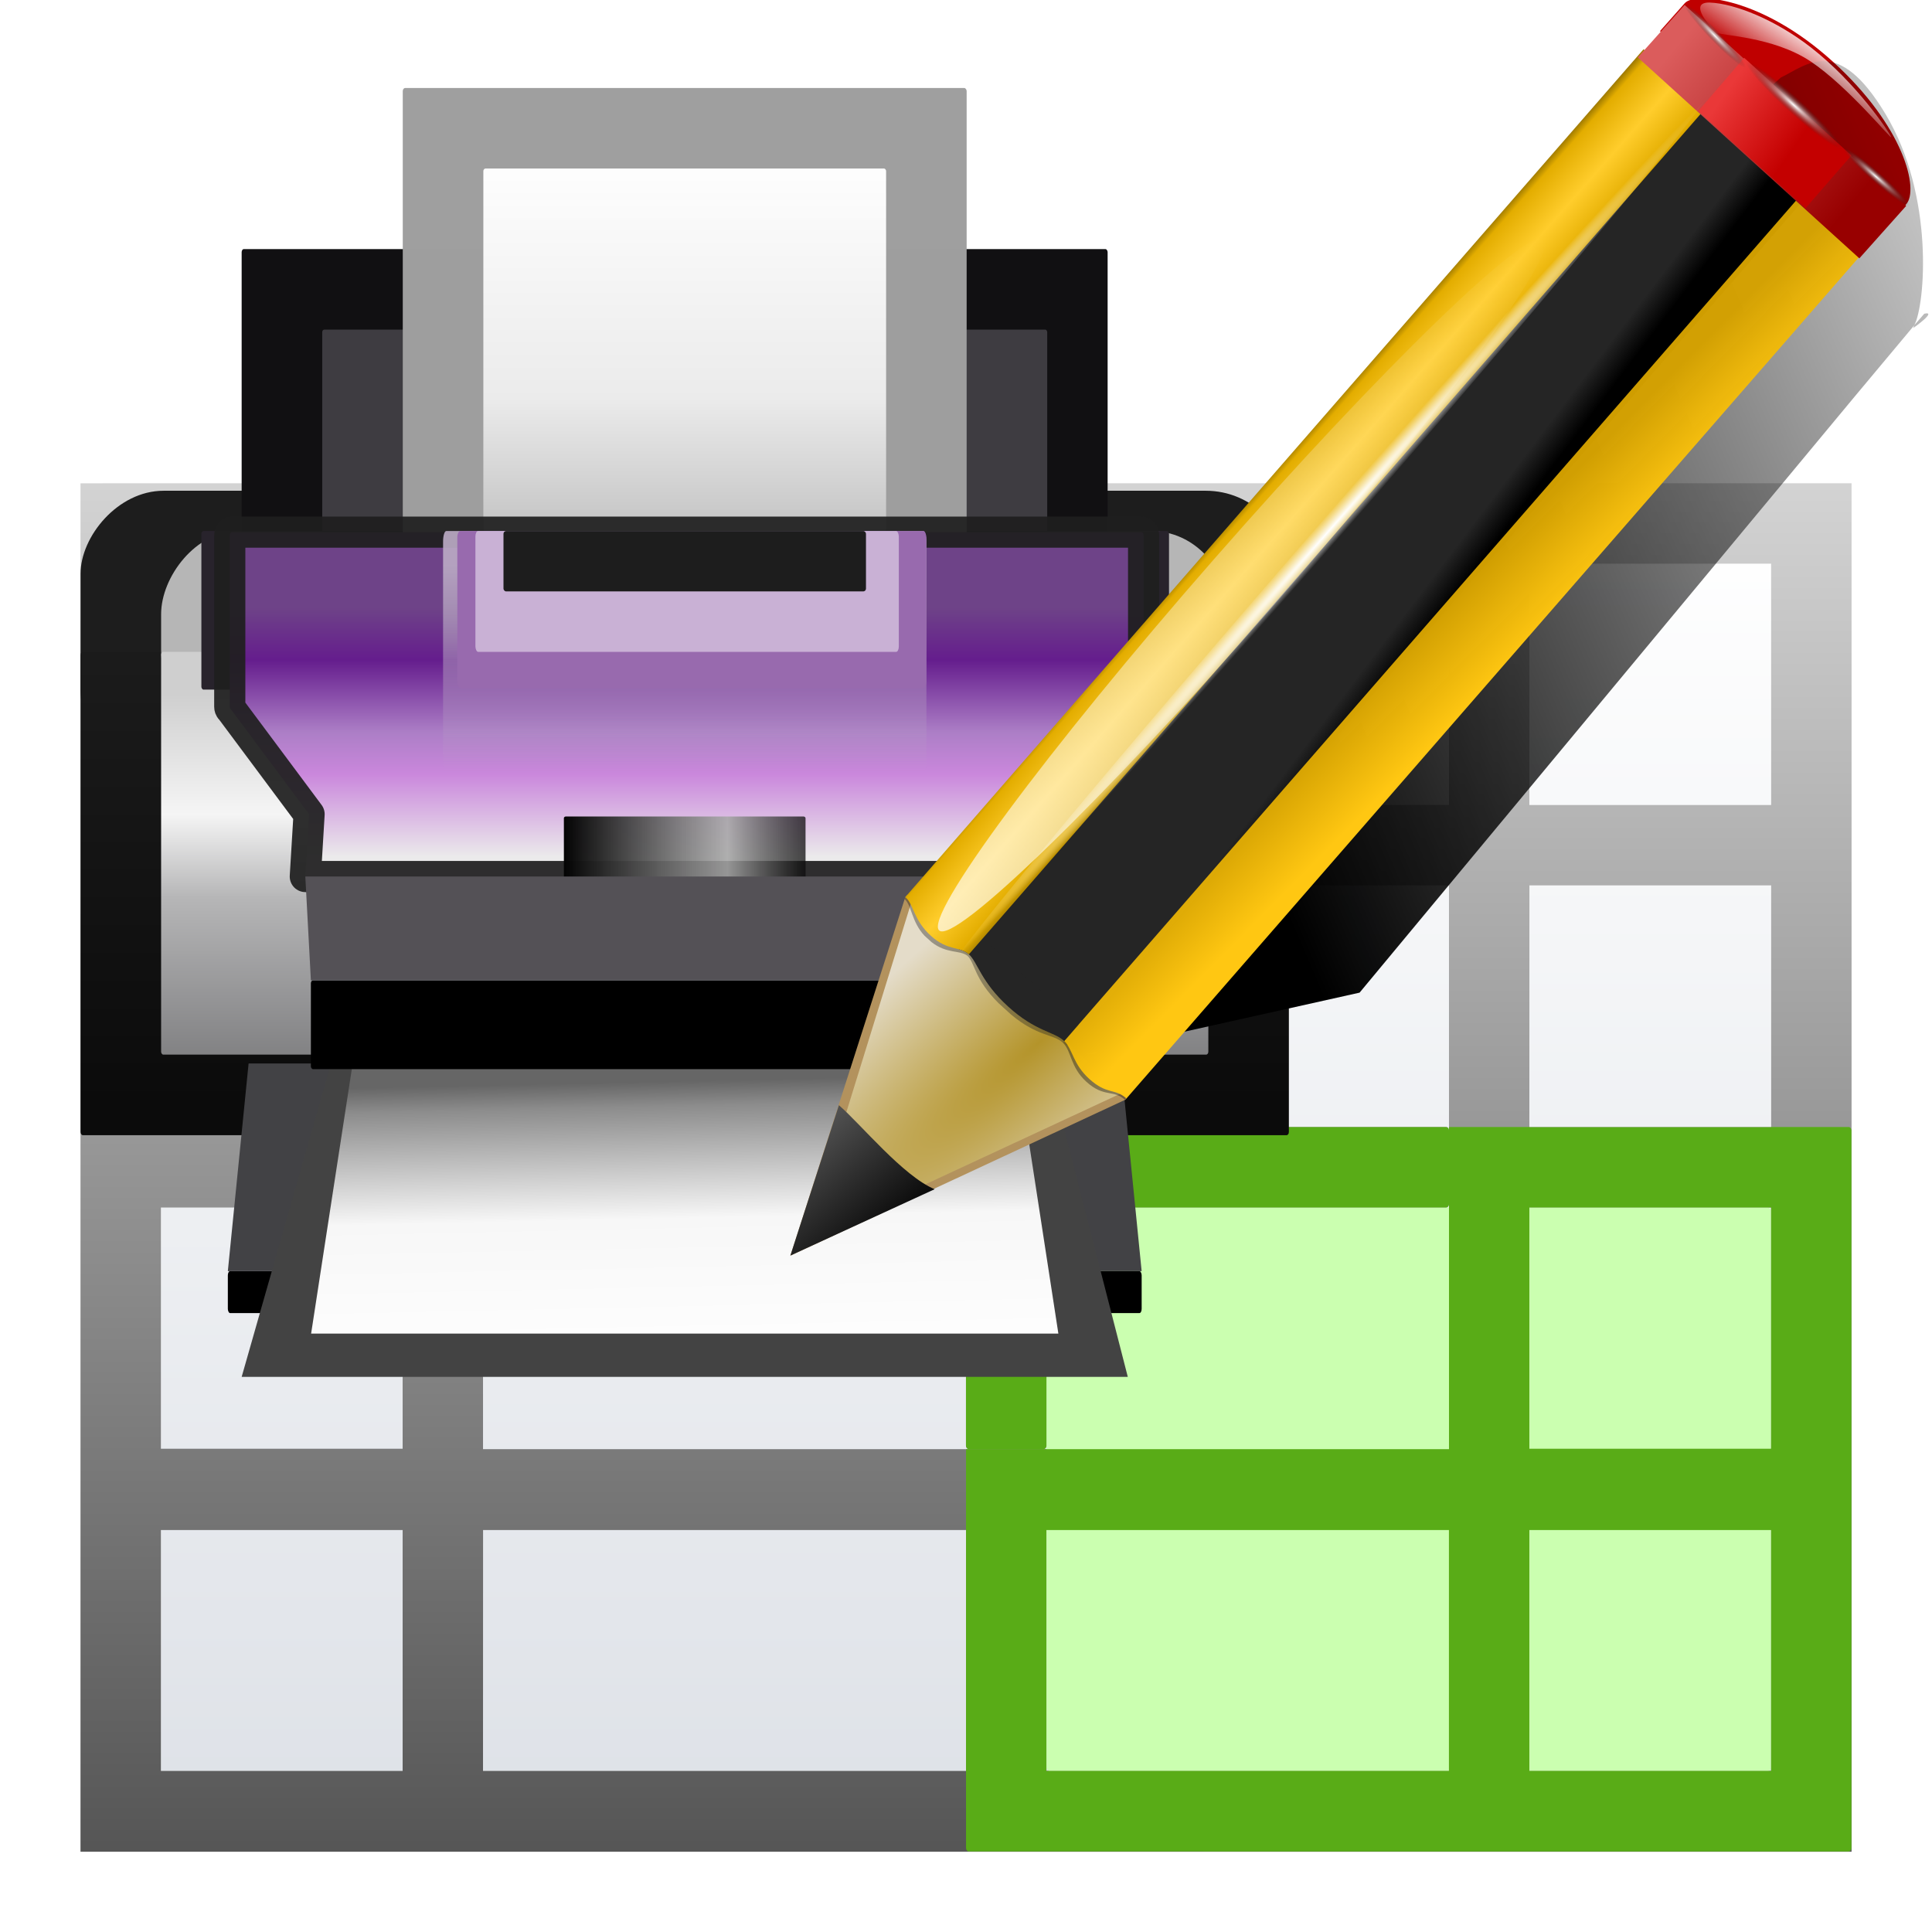<?xml version="1.0" encoding="UTF-8" standalone="no"?>
<svg
   xmlns:dc="http://purl.org/dc/elements/1.1/"
   xmlns:cc="http://creativecommons.org/ns#"
   xmlns:rdf="http://www.w3.org/1999/02/22-rdf-syntax-ns#"
   xmlns:svg="http://www.w3.org/2000/svg"
   xmlns="http://www.w3.org/2000/svg"
   xmlns:xlink="http://www.w3.org/1999/xlink"
   xmlns:sodipodi="http://sodipodi.sourceforge.net/DTD/sodipodi-0.dtd"
   xmlns:inkscape="http://www.inkscape.org/namespaces/inkscape"
   height="128"
   viewBox="0 0 33.867 33.867"
   width="128"
   version="1.1"
   id="svg2452"
   sodipodi:docname="lc_editprintarea.svg"
   inkscape:version="0.92.3 (unknown)"
   inkscape:export-filename="/home/rizmut/Dokumen/Rizmut/Github/libreoffice-style-karasa-jaga/build/next/cmd/lc_editprintarea.png"
   inkscape:export-xdpi="18"
   inkscape:export-ydpi="18">
  <defs
     id="defs2456">
    <clipPath
       clipPathUnits="userSpaceOnUse"
       id="clipPath3045">
      <circle
         style="opacity:1;fill:#ffdfbf;fill-opacity:1;stroke:none;stroke-width:0.754;stroke-linecap:round;stroke-linejoin:round;stroke-miterlimit:4;stroke-dasharray:none;stroke-dashoffset:0;stroke-opacity:1"
         id="circle3047"
         cx="145.572"
         cy="259.624"
         r="23.042" />
    </clipPath>
    <linearGradient
       id="j-5"
       gradientTransform="matrix(1.376,0,0,1.857,-21.764,-96.766)"
       gradientUnits="userSpaceOnUse"
       x1="59.926"
       x2="100.407"
       y1="101.129"
       y2="77.702">
      <stop
         offset="0"
         id="stop67" />
      <stop
         offset="1"
         stop-opacity="0"
         id="stop69" />
    </linearGradient>
    <filter
       id="k-9">
      <feGaussianBlur
         stdDeviation=".672"
         id="feGaussianBlur72" />
    </filter>
    <radialGradient
       id="l-1"
       cx="42.618"
       cy="120.642"
       gradientTransform="matrix(1.909,1.839,-8.622,7.577,1009.852,-881.361)"
       gradientUnits="userSpaceOnUse"
       r="3.407">
      <stop
         offset="0"
         stop-color="#b4942a"
         id="stop75" />
      <stop
         offset="1"
         stop-color="#e4dcc9"
         id="stop77" />
    </radialGradient>
    <linearGradient
       id="m-2"
       gradientTransform="matrix(0.999,0,0,1,0.14,0.005)"
       gradientUnits="userSpaceOnUse"
       x1="75.848"
       x2="81.453"
       y1="72.804"
       y2="77.047">
      <stop
         offset="0"
         stop-color="#252525"
         id="stop80" />
      <stop
         offset=".5"
         stop-color="#252525"
         id="stop82" />
      <stop
         offset=".75"
         stop-color="#252525"
         id="stop84" />
      <stop
         offset="1"
         id="stop86" />
    </linearGradient>
    <linearGradient
       id="n-8"
       gradientTransform="matrix(0.999,0,0,1,0.14,0.005)"
       gradientUnits="userSpaceOnUse"
       x1="76.709"
       x2="80.58"
       y1="83.326"
       y2="87.155">
      <stop
         offset="0"
         stop-color="#d4a100"
         stop-opacity=".976"
         id="stop89" />
      <stop
         offset="1"
         stop-color="#ffc712"
         id="stop91" />
    </linearGradient>
    <linearGradient
       id="o-9"
       gradientTransform="matrix(1.288,1.174,-0.547,0.621,81.686,27.894)"
       gradientUnits="userSpaceOnUse"
       x1="11.326"
       x2="14.494"
       y1="57.384"
       y2="57.384">
      <stop
         offset="0"
         stop-color="#9a7600"
         id="stop94" />
      <stop
         offset=".093"
         stop-color="#e3ad00"
         id="stop96" />
      <stop
         offset=".504"
         stop-color="#ffcd2c"
         id="stop98" />
      <stop
         offset=".916"
         stop-color="#e3ad00"
         id="stop100" />
      <stop
         offset="1"
         stop-color="#b98d00"
         id="stop102" />
    </linearGradient>
    <linearGradient
       id="p-6"
       gradientTransform="matrix(0.999,0,0,0.999,0.108,-0.09)"
       gradientUnits="userSpaceOnUse"
       x1="114.928"
       x2="100.656"
       y1="-22.56"
       y2="-22.053">
      <stop
         offset="0"
         stop-color="#980000"
         id="stop105" />
      <stop
         offset="1"
         stop-color="#db5c5c"
         id="stop107" />
    </linearGradient>
    <linearGradient
       id="q-0"
       gradientUnits="userSpaceOnUse"
       x1="-12.818"
       x2="82.173"
       y1="7.462"
       y2="7.462">
      <stop
         offset="0"
         stop-color="#fff"
         stop-opacity=".683"
         id="stop110" />
      <stop
         offset="1"
         stop-color="#fff"
         stop-opacity="0"
         id="stop112" />
    </linearGradient>
    <filter
       id="r-6">
      <feGaussianBlur
         stdDeviation=".315"
         id="feGaussianBlur115" />
    </filter>
    <radialGradient
       id="s"
       cx="34.678"
       cy="7.462"
       gradientTransform="matrix(-1.51,0.003,-1.1671e-4,-0.009,87.052,7.439)"
       gradientUnits="userSpaceOnUse"
       r="47.595"
       xlink:href="#t" />
    <linearGradient
       id="t">
      <stop
         offset="0"
         stop-color="#fff"
         id="stop119" />
      <stop
         offset="1"
         stop-color="#fff"
         stop-opacity="0"
         id="stop121" />
    </linearGradient>
    <linearGradient
       id="u"
       gradientTransform="matrix(0.618,0,0,0.623,24.108,47.994)"
       gradientUnits="userSpaceOnUse"
       x1="33.342"
       x2="24.451"
       y1="117.839"
       y2="107.355">
      <stop
         offset="0"
         id="stop124" />
      <stop
         offset="1"
         stop-color="#515151"
         id="stop126" />
    </linearGradient>
    <linearGradient
       id="v"
       gradientTransform="matrix(1.673,1.519,-1.501,1.693,18.676,-24.466)"
       gradientUnits="userSpaceOnUse"
       x1="48.499"
       x2="48.733"
       xlink:href="#t"
       y1="0.812"
       y2="2.366" />
    <linearGradient
       id="w"
       gradientTransform="matrix(0.997,0,0,1,0.281,0.011)"
       gradientUnits="userSpaceOnUse"
       x1="92.226"
       x2="96.58"
       y1="54.119"
       y2="57.151">
      <stop
         offset="0"
         stop-color="#ea3838"
         id="stop130" />
      <stop
         offset="1"
         stop-color="#c40000"
         id="stop132" />
    </linearGradient>
    <radialGradient
       id="x"
       cx="49.012"
       cy="2.674"
       gradientTransform="matrix(2.26,0,0,0.275,-2.259,-25.415)"
       gradientUnits="userSpaceOnUse"
       r="1.725"
       xlink:href="#y" />
    <linearGradient
       id="y">
      <stop
         offset="0"
         stop-color="#fff"
         id="stop136" />
      <stop
         offset="1"
         stop-color="#252525"
         stop-opacity="0"
         id="stop138" />
    </linearGradient>
    <radialGradient
       id="z"
       cx="49.012"
       cy="2.674"
       gradientTransform="matrix(1.551,0,0,0.187,21.622,-31.864)"
       gradientUnits="userSpaceOnUse"
       r="1.725"
       xlink:href="#y" />
    <radialGradient
       id="A"
       cx="49.012"
       cy="2.674"
       gradientTransform="matrix(1.55,0,0,0.188,-193.24,-23.536)"
       gradientUnits="userSpaceOnUse"
       r="1.725"
       xlink:href="#y" />
  </defs>
  <sodipodi:namedview
     pagecolor="#ffffff"
     bordercolor="#666666"
     borderopacity="1"
     objecttolerance="10"
     gridtolerance="10"
     guidetolerance="10"
     inkscape:pageopacity="0"
     inkscape:pageshadow="2"
     inkscape:window-width="1366"
     inkscape:window-height="706"
     id="namedview2454"
     showgrid="true"
     inkscape:zoom="2.6074563"
     inkscape:cx="33.849969"
     inkscape:cy="44.714526"
     inkscape:window-x="0"
     inkscape:window-y="0"
     inkscape:window-maximized="1"
     inkscape:current-layer="svg2452">
    <inkscape:grid
       type="xygrid"
       id="grid3003"
       spacingx="1.411"
       spacingy="1.411" />
  </sodipodi:namedview>
  <linearGradient
     id="a"
     gradientUnits="userSpaceOnUse"
     x1="32.028"
     x2="32.028"
     y1="256.977"
     y2="292.382"
     gradientTransform="matrix(0.917,0,0,0.917,1.411,-235.562)">
    <stop
       offset="0"
       stop-color="#fff"
       id="stop2274" />
    <stop
       offset="1"
       stop-color="#555"
       id="stop2276" />
  </linearGradient>
  <linearGradient
     id="b"
     gradientTransform="matrix(0.258,0,0,0.345,1.447,3.435)"
     gradientUnits="userSpaceOnUse"
     x1="46.048"
     x2="46.048"
     y1="128.017"
     y2="16.62">
    <stop
       offset="0"
       stop-color="#c7cdd7"
       id="stop2279" />
    <stop
       offset="1"
       stop-color="#fff"
       id="stop2281" />
  </linearGradient>
  <linearGradient
     id="c"
     gradientUnits="userSpaceOnUse"
     x1="16.933"
     x2="16.933"
     y1="288.533"
     y2="275.833">
    <stop
       offset="0"
       stop-color="#0b0b0b"
       id="stop2284" />
    <stop
       offset="1"
       stop-color="#1d1d1d"
       id="stop2286" />
  </linearGradient>
  <linearGradient
     id="d"
     gradientTransform="matrix(0.265,0,0,0.294,0,261.605)"
     gradientUnits="userSpaceOnUse"
     x1="64"
     x2="64"
     y1="88"
     y2="56">
    <stop
       offset="0"
       stop-color="#7f7f81"
       id="stop2289" />
    <stop
       offset=".45"
       stop-color="#b6b6b7"
       id="stop2291" />
    <stop
       offset=".675"
       stop-color="#f5f5f5"
       id="stop2293" />
    <stop
       offset="1"
       stop-color="#cfcfcf"
       id="stop2295" />
  </linearGradient>
  <linearGradient
     id="e"
     gradientUnits="userSpaceOnUse"
     x1="17.992"
     x2="17.992"
     y1="264.192"
     y2="275.833">
    <stop
       offset="0"
       stop-color="#fff"
       id="stop2298" />
    <stop
       offset=".545"
       stop-color="#ebebeb"
       id="stop2300" />
    <stop
       offset=".909"
       stop-color="#bababa"
       id="stop2302" />
    <stop
       offset="1"
       stop-color="#7e7e7f"
       id="stop2304" />
  </linearGradient>
  <linearGradient
     id="f"
     gradientTransform="matrix(0.241,0,0,0.265,1.59,263.133)"
     gradientUnits="userSpaceOnUse"
     x1="64"
     x2="64"
     y1="48"
     y2="72">
    <stop
       offset="0"
       stop-color="#6e4388"
       id="stop2307" />
    <stop
       offset=".211"
       stop-color="#651d8d"
       id="stop2309" />
    <stop
       offset=".5"
       stop-color="#ac7ec6"
       id="stop2311" />
    <stop
       offset=".667"
       stop-color="#ca87dc"
       id="stop2313" />
    <stop
       offset="1"
       stop-color="#ebeaeb"
       id="stop2315" />
  </linearGradient>
  <linearGradient
     id="g"
     gradientUnits="userSpaceOnUse"
     x1="17.992"
     x2="17.842"
     y1="294.883"
     y2="287.905">
    <stop
       offset="0"
       stop-color="#fefefe"
       id="stop2318" />
    <stop
       offset=".5"
       stop-color="#f7f7f7"
       id="stop2320" />
    <stop
       offset=".91"
       stop-color="#8c8c8c"
       id="stop2322" />
    <stop
       offset="1"
       stop-color="#666"
       id="stop2324" />
  </linearGradient>
  <linearGradient
     id="h"
     gradientTransform="matrix(0.265,0,0,0.166,0,269.865)"
     gradientUnits="userSpaceOnUse"
     x1="52"
     x2="76"
     y1="72"
     y2="72">
    <stop
       offset="0"
       id="stop2327" />
    <stop
       offset=".667"
       stop-color="#a6a6a6"
       stop-opacity=".867"
       id="stop2329" />
    <stop
       offset="1"
       stop-opacity=".737"
       id="stop2331" />
  </linearGradient>
  <linearGradient
     id="i"
     gradientUnits="userSpaceOnUse"
     x1="17.001"
     x2="17.001"
     y1="274.775"
     y2="280.067">
    <stop
       offset="0"
       stop-color="#baaac4"
       id="stop2334" />
    <stop
       offset="1"
       stop-color="#baaac4"
       stop-opacity="0"
       id="stop2336" />
  </linearGradient>
  <filter
     id="j"
     color-interpolation-filters="sRGB"
     height="1.072"
     width="1.072"
     x="-.036"
     y="-.036">
    <feGaussianBlur
       stdDeviation=".664"
       id="feGaussianBlur2339" />
  </filter>
  <radialGradient
     id="k"
     cx="-55.686"
     cy="-347.116"
     gradientTransform="matrix(-0.895,-0.24,0.26,-0.97,-29.035,-654.027)"
     gradientUnits="userSpaceOnUse"
     r="22.142">
    <stop
       offset="0"
       stop-color="#82c133"
       id="stop2342" />
    <stop
       offset="1"
       stop-color="#72b028"
       id="stop2344" />
  </radialGradient>
  <linearGradient
     id="l"
     gradientUnits="userSpaceOnUse"
     x1="328.124"
     x2="336.981"
     y1="120.812"
     y2="87.759">
    <stop
       offset="0"
       stop-color="#96ff00"
       id="stop2347" />
    <stop
       offset="1"
       stop-color="#609800"
       id="stop2349" />
  </linearGradient>
  <clipPath
     id="m">
    <circle
       cx="343.912"
       cy="92.325"
       r="36"
       transform="matrix(.866 .5 .5 -.866 0 0)"
       id="circle2352" />
  </clipPath>
  <filter
     id="n">
    <feGaussianBlur
       stdDeviation="2.881"
       id="feGaussianBlur2355" />
  </filter>
  <radialGradient
     id="o"
     cx="343.999"
     cy="92"
     gradientTransform="matrix(0.47,0,0,0.47,-235.546,-330.992)"
     gradientUnits="userSpaceOnUse"
     r="36">
    <stop
       offset="0"
       stop-color="#e5ff00"
       id="stop2358" />
    <stop
       offset="1"
       stop-color="#bff500"
       stop-opacity="0"
       id="stop2360" />
  </radialGradient>
  <linearGradient
     id="p"
     gradientUnits="userSpaceOnUse"
     x1="122"
     x2="122"
     y1="62"
     y2="9.933">
    <stop
       offset="0"
       stop-color="#004d00"
       stop-opacity="0"
       id="stop2363" />
    <stop
       offset=".5"
       stop-color="#004d00"
       id="stop2365" />
    <stop
       offset="1"
       stop-color="#004d00"
       stop-opacity="0"
       id="stop2367" />
  </linearGradient>
  <filter
     id="q">
    <feGaussianBlur
       stdDeviation="1.04"
       id="feGaussianBlur2370" />
  </filter>
  <linearGradient
     id="r"
     gradientTransform="matrix(0,0.474,-0.474,0,83.153,278.879)"
     gradientUnits="userSpaceOnUse"
     x1="-80.003"
     x2="-45.097"
     y1="-131.931"
     y2="-131.931">
    <stop
       offset="0"
       stop-color="#fff"
       id="stop2373" />
    <stop
       offset="1"
       stop-color="#fff"
       stop-opacity="0"
       id="stop2375" />
  </linearGradient>
  <path
     inkscape:connector-curvature="0"
     style="fill:url(#b);stroke-width:0.917"
     id="path2378"
     d="M 2.822,9.878 H 31.044 V 31.044 H 2.822 Z" />
  <path
     inkscape:connector-curvature="0"
     style="fill:url(#a);stroke-width:0.917"
     id="path2380"
     d="m 1.411,8.472 v 1.41 4.229 1.41 4.237 1.41 4.229 0.007 1.402 0.015 4.222 1.417 h 1.41 4.237 1.41 8.466 1.41 7.056 1.41 4.237 1.41 V 31.042 26.821 14.11 8.471 H 26.809 25.399 18.343 16.933 8.467 7.058 2.821 Z M 2.821,9.881 H 7.058 V 14.111 H 2.821 Z m 5.647,0 H 16.933 V 14.111 H 8.467 Z m 9.876,0 h 7.056 v 4.229 h -7.056 z m 8.466,0 h 4.237 V 14.111 H 26.809 Z M 2.821,15.52 h 4.237 v 4.237 H 2.821 Z m 5.647,0 h 8.466 1.41 7.056 v 4.237 0.058 c -7.27e-4,-0.033 -0.022,-0.059 -0.05,-0.059 h -7.006 v -4.173 c 0,-0.033 -0.022,-0.061 -0.05,-0.061 H 16.983 c -0.028,0 -0.05,0.027 -0.05,0.061 v 4.173 H 8.517 c -0.027,0 -0.048,0.025 -0.049,0.057 v -0.056 z m 18.342,0 h 4.237 v 4.237 H 26.809 Z m -1.41,5.588 v 0.059 4.229 0.007 H 8.467 v -0.007 -4.229 -0.057 c 0.001,0.032 0.022,0.057 0.049,0.057 h 8.417 v 4.173 c 0,0.033 0.022,0.061 0.05,0.061 h 1.311 c 0.028,0 0.05,-0.027 0.05,-0.061 v -4.173 h 7.006 c 0.027,0 0.049,-0.026 0.05,-0.059 z m -22.579,0.059 h 4.237 v 4.229 H 2.821 Z m 23.988,0 h 4.237 v 4.229 H 26.809 Z M 2.821,26.821 h 4.237 v 4.222 H 2.821 Z m 5.647,0 h 8.466 v 4.222 H 8.467 Z m 9.876,0 h 7.056 v 4.222 h -7.056 z m 8.466,0 h 4.237 v 4.222 H 26.809 Z" />
  <rect
     style="fill:#cbffb0;stroke-width:0.917"
     id="rect2382"
     y="21.167"
     x="18.344"
     width="12.7"
     ry="0.06"
     rx="0.056"
     height="9.878" />
  <path
     style="fill:#59ac17;stroke-width:0.917"
     inkscape:connector-curvature="0"
     id="path2384"
     d="m 16.983,19.756 c -0.028,0 -0.05,0.027 -0.05,0.06 v 1.351 4.173 c 0,0.033 0.022,0.061 0.05,0.061 h 1.311 c 0.028,0 0.05,-0.027 0.05,-0.061 v -4.173 h 7.006 c 0.027,0 0.049,-0.026 0.05,-0.059 v 0.059 4.229 0.007 h -8.466 v 1.418 4.222 1.352 c 0,0.033 0.022,0.06 0.05,0.06 H 32.405 c 0.028,0 0.05,-0.027 0.05,-0.06 V 19.816 c 0,-0.033 -0.022,-0.06 -0.05,-0.06 h -1.359 v 0.002 H 26.809 v -0.002 h -1.41 v 0.002 0.058 c -7.28e-4,-0.033 -0.022,-0.059 -0.05,-0.059 h -7.006 v -4.85e-4 z m 9.826,1.411 h 4.237 v 4.229 H 26.809 Z m -8.466,5.654 h 7.056 v 4.222 h -7.056 z m 8.466,0 h 4.237 v 4.222 H 26.809 Z" />
  <g
     id="g2430"
     transform="matrix(0.688,0,0,0.688,0.353,-179.141)">
    <rect
       id="rect2386"
       y="292.767"
       x="5.292"
       width="23.283"
       ry="0.108"
       rx="0.055"
       height="1.068" />
    <rect
       style="fill:#1d1d1d"
       id="rect2388"
       y="-280.067"
       x="1.539"
       width="30.787"
       transform="scale(1,-1)"
       rx="2.117"
       height="7.184" />
    <rect
       style="fill:url(#c)"
       id="rect2390"
       y="276.988"
       x="1.539"
       width="30.787"
       ry="0.081"
       rx="0.059"
       height="12.315" />
    <rect
       style="fill:#b6b6b6"
       id="rect2392"
       y="-279.041"
       x="3.592"
       width="27.196"
       transform="scale(1,-1)"
       ry="2.117"
       rx="1.965"
       height="5.131" />
    <rect
       style="fill:url(#d)"
       id="rect2394"
       y="276.988"
       x="3.592"
       width="26.682"
       ry="0.073"
       rx="0.055"
       height="10.262" />
    <rect
       style="fill:#111012"
       id="rect2396"
       y="266.726"
       x="5.644"
       width="22.064"
       ry="0.079"
       rx="0.055"
       height="8.723" />
    <rect
       style="fill:#3e3c41"
       id="rect2398"
       y="268.778"
       x="7.697"
       width="18.472"
       ry="0.066"
       rx="0.049"
       height="6.972" />
    <rect
       style="fill:#28232c"
       id="rect2400"
       y="273.909"
       x="4.618"
       width="24.654"
       ry="0.073"
       rx="0.055"
       height="4.041" />
    <rect
       style="fill:#9f9f9f;fill-opacity:0.996"
       id="rect2402"
       y="262.621"
       x="9.749"
       width="14.367"
       ry="0.078"
       rx="0.064"
       height="14.367" />
    <rect
       style="fill:url(#e)"
       id="rect2404"
       y="264.673"
       x="11.802"
       width="10.262"
       ry="0.066"
       rx="0.055"
       height="10.262" />
    <path
       inkscape:connector-curvature="0"
       id="path2406"
       style="fill:url(#f);stroke:#1f1f1f;stroke-width:0.794;stroke-linecap:square;stroke-linejoin:round;stroke-opacity:0.925"
       d="M 5.392,273.938 H 28.575 c 0.028,0 0.05,0.041 0.05,0.092 v 4.357 c 0,0.051 -0.033,0.07 -0.05,0.092 l -1.971,2.646 0.096,1.587 H 7.266 l 0.096,-1.587 -1.971,-2.646 c -0.018,-0.024 -0.05,-0.041 -0.05,-0.092 v -4.357 c 0,-0.051 0.022,-0.092 0.05,-0.092 z" />
    <g
       style="fill-rule:evenodd"
       id="g2414">
      <path
         style="fill:#424245"
         inkscape:connector-curvature="0"
         id="path2408"
         d="m 5.821,287.475 -0.529,5.292 H 28.575 l -0.529,-5.292 z" />
      <path
         style="fill:#434343"
         inkscape:connector-curvature="0"
         id="path2410"
         d="m 7.921,287.48 -2.277,7.981 H 28.222 l -2.049,-7.981 z" />
      <path
         inkscape:connector-curvature="0"
         style="fill:url(#g)"
         id="path2412"
         d="m 8.472,287.48 -1.058,6.878 H 26.453 l -1.058,-6.878 z" />
    </g>
    <rect
       id="rect2416"
       y="285.359"
       x="7.408"
       width="19.05"
       ry="0.07"
       rx="0.055"
       height="2.261" />
    <rect
       style="fill:url(#h)"
       id="rect2418"
       y="281.182"
       x="13.854"
       width="6.157"
       ry="0.041"
       rx="0.055"
       height="1.964" />
    <rect
       style="opacity:0.92;fill:url(#i)"
       id="rect2420"
       y="273.909"
       x="10.776"
       width="12.315"
       ry="0.267"
       rx="0.082"
       height="6.157" />
    <rect
       style="fill:#986aae"
       id="rect2422"
       y="273.909"
       x="11.139"
       width="11.951"
       ry="0.169"
       rx="0.074"
       height="4" />
    <rect
       style="fill:#c9b1d5"
       id="rect2424"
       y="273.909"
       x="11.6"
       width="10.788"
       ry="0.139"
       rx="0.068"
       height="3.079" />
    <rect
       style="fill:#1d1d1d"
       id="rect2426"
       y="273.909"
       x="12.315"
       width="9.236"
       ry="0.071"
       rx="0.068"
       height="1.539" />
    <path
       style="fill:#545156;fill-rule:evenodd"
       inkscape:connector-curvature="0"
       id="path2428"
       d="m 7.408,285.358 -0.142,-2.646 H 26.7 l -0.242,2.646 z" />
  </g>
  <g
     id="g237"
     transform="matrix(0.29,0,0,0.29,3.415,-13.949)">
    <g
       style="fill-rule:evenodd"
       id="g205">
      <path
         style="fill:#bf0000"
         inkscape:connector-curvature="0"
         id="path197"
         d="m 90.068,48.288 c 0.614,-0.692 4.649,-0.363 8.944,3.536 4.338,3.938 5.21,7.748 4.441,8.615 -0.5,0.564 -1.001,1.129 -1.501,1.693 -4.462,-4.051 -8.924,-8.101 -13.386,-12.152 0.5,-0.564 1.001,-1.129 1.501,-1.693 z" />
      <path
         style="fill:#b3925d"
         inkscape:connector-curvature="0"
         id="path199"
         d="m 36.001,124 20.247,-9.427 0.094,-0.108 -13.269,-12.284 -0.128,0.146 z" />
      <path
         inkscape:connector-curvature="0"
         style="fill:url(#j-5);filter:url(#k-9)"
         id="path201"
         d="m 98.535,51.799 c -1.026,-0.045 -1.882,0.615 -2.666,0.987 -4.175,3.699 -21.569,21.653 -22,22.169 l -17.273,20.66 -0.107,0.116 -9.682,17.633 23.599,-5.262 29.942,-36.049 3.59,-4.294 c 0.647,-1.2 1.239,-7.813 -1.742,-12.767 -1.453,-2.415 -2.635,-3.147 -3.661,-3.192 z m 5.402,15.959 c -0.027,0.049 -0.045,0.144 -0.071,0.174 -0.013,0.015 1.492,-1.049 0.675,-0.87 z" />
      <path
         inkscape:connector-curvature="0"
         style="fill:url(#l-1)"
         id="path203"
         d="m 37.004,123.016 18.885,-8.78 0.094,-0.108 -12.552,-11.609 -0.128,0.146 z" />
    </g>
    <path
       inkscape:connector-curvature="0"
       style="fill:url(#m-2)"
       id="path207"
       d="m 49.164,108.945 c 1.649,1.501 2.755,1.511 3.345,2.047 0.095,0.087 0.175,0.189 0.244,0.292 L 97.393,60.017 90.912,54.118 46.188,105.481 c 0.215,0.056 0.416,0.135 0.602,0.304 0.539,0.49 0.718,1.651 2.374,3.159 z" />
    <path
       style="opacity:0.353"
       inkscape:connector-curvature="0"
       id="path209"
       d="m 54.22,109.12 -1.75,2.002 c 0.539,0.531 0.432,1.466 1.422,2.367 1.067,0.972 1.63,0.458 2.322,1.084 l 1.771,-2.026 z" />
    <path
       inkscape:connector-curvature="0"
       style="fill:url(#n-8)"
       id="path211"
       d="M 97.156,59.802 52.55,111.03 c 0.542,0.534 0.517,1.377 1.513,2.284 1.073,0.977 1.555,0.556 2.25,1.185 L 100.94,63.247 Z" />
    <path
       style="opacity:0.386;fill:#252525"
       inkscape:connector-curvature="0"
       id="path213"
       d="m 47.641,104.814 -0.898,1.027 -0.035,0.038 c 0.448,0.42 0.396,1.39 1.878,2.861 l 0.082,0.075 0.586,0.534 0.082,0.075 c 1.616,1.35 2.547,1.167 3.136,1.704 l 0.948,-1.096 z" />
    <path
       style="opacity:0.353;fill:#131313"
       inkscape:connector-curvature="0"
       id="path215"
       d="m 43.885,101.375 -0.941,0.955 c 0.021,0.019 -0.053,0.105 -0.032,0.124 0.423,0.385 0.413,1.368 1.19,2.202 l 0.072,0.066 0.319,0.29 0.041,0.037 c 0.926,0.722 1.702,0.464 2.175,0.829 l 0.941,-1.076 z" />
    <path
       inkscape:connector-curvature="0"
       style="fill:url(#o-9)"
       id="path217"
       d="m 44.502,104.675 c 1.032,0.929 1.738,0.611 2.288,1.111 L 91.396,54.558 87.571,51.077 42.944,102.329 c 0.021,0.019 0.042,0.038 0.063,0.057 0.43,0.391 0.455,1.353 1.495,2.289 z" />
    <path
       inkscape:connector-curvature="0"
       style="fill:url(#p-6)"
       id="path219"
       transform="matrix(0.741,0.672,-0.666,0.746,0,0)"
       d="m 99.381,-24.645 h 18.073 v 4.252 H 99.381 Z" />
    <path
       inkscape:connector-curvature="0"
       style="fill:url(#q-0);filter:url(#r-6)"
       id="path221"
       transform="matrix(0.385,-0.44,-1.735,-1.576,62.874,110.464)"
       d="m 82.173,7.462 c 0,0.537 -21.264,0.971 -47.495,0.971 -26.231,0 -47.495,-0.435 -47.495,-0.971 0,-0.537 21.264,-0.971 47.495,-0.971 26.231,0 47.495,0.435 47.495,0.971 z" />
    <path
       inkscape:connector-curvature="0"
       style="fill:url(#s)"
       id="path223"
       transform="matrix(0.318,-0.367,-1.258,-1.145,66.926,101.479)"
       d="m 106.561,7.462 c 2e-5,0.232 -31.84,0.421 -71.319,0.423 -39.478,0.002 -71.819,-0.184 -72.439,-0.416 -0.62,-0.232 30.712,-0.424 70.181,-0.43 39.469,-0.005 72.301,0.177 73.542,0.41" />
    <path
       inkscape:connector-curvature="0"
       style="fill:url(#u);fill-rule:evenodd"
       id="path225"
       d="m 44.721,119.983 c -1.895,-0.778 -4.469,-3.936 -5.788,-5.078 l -2.933,9.09 z" />
    <path
       inkscape:connector-curvature="0"
       style="fill:url(#v);fill-rule:evenodd"
       id="path227"
       d="m 97.676,50.958 c 2.773,2.158 4.755,5.137 4.864,5.423 0.109,0.286 -2.587,-3.046 -4.878,-4.572 -2.274,-1.514 -5.451,-1.552 -5.686,-1.737 -0.235,-0.184 -1.823,-1.877 -0.382,-1.815 1.507,0.065 3.94,1.036 6.082,2.701 z" />
    <path
       inkscape:connector-curvature="0"
       style="fill:url(#w)"
       id="path229"
       d="m 93.653,51.593 -2.774,3.218 6.482,5.874 2.774,-3.187 z" />
    <path
       inkscape:connector-curvature="0"
       style="fill:url(#x)"
       id="path231"
       transform="matrix(0.74,0.672,-0.663,0.748,0,0)"
       d="m 104.609,-25.365 h 7.795 v 1.708 h -7.795 z" />
    <path
       inkscape:connector-curvature="0"
       style="fill:url(#z)"
       id="path233"
       transform="matrix(0.694,0.72,-0.769,0.639,0,0)"
       d="m 94.947,-31.83 h 5.348 v 1.162 h -5.348 z" />
    <path
       inkscape:connector-curvature="0"
       style="fill:url(#A)"
       id="path235"
       transform="matrix(-0.751,-0.66,-0.589,0.808,0,0)"
       d="m -119.967,-23.501 h 5.345 v 1.165 h -5.345 z" />
  </g>
</svg>
